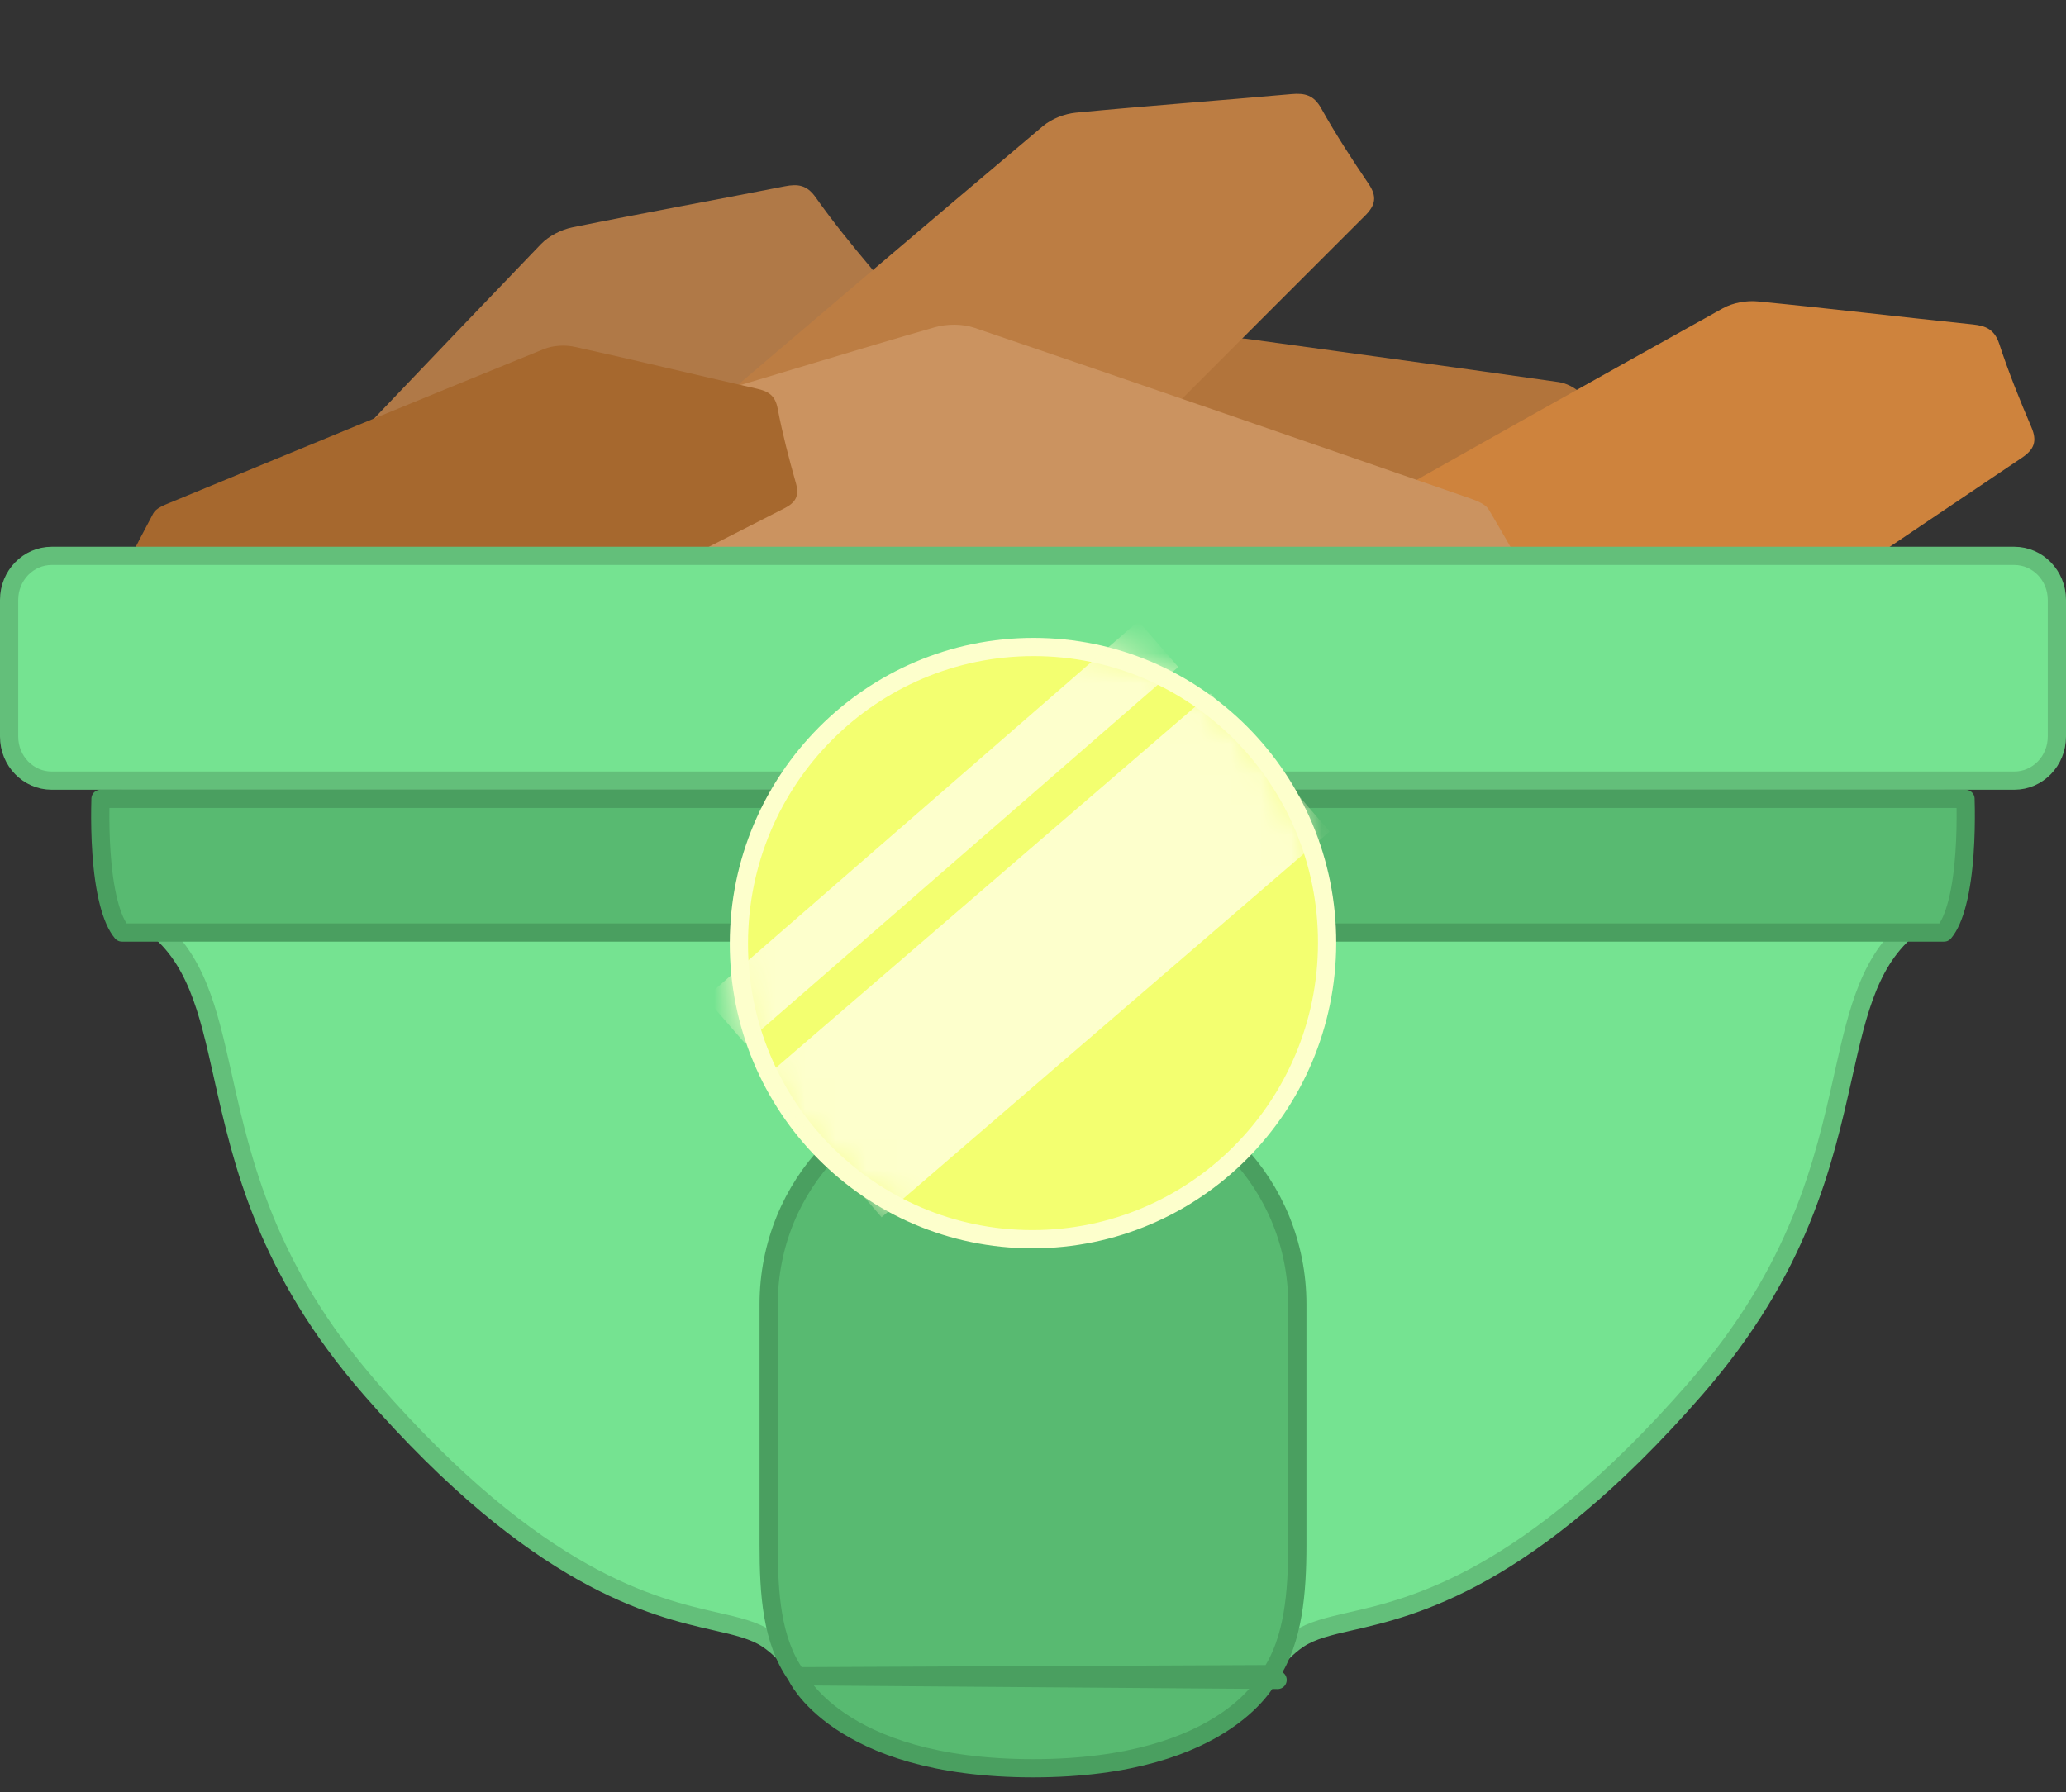 <svg width="68" height="59" viewBox="0 0 68 59" fill="none" xmlns="http://www.w3.org/2000/svg">
<rect x="0" y="0" width="68" height="59" fill="#333333" stroke="none"/>
<g clip-path="url(#clip0_2103_9654)">
<path d="M38.191 12.815C39.023 12.259 39.826 11.71 40.646 11.191C40.77 11.112 40.983 11.147 41.149 11.17C44.534 11.633 47.919 12.096 51.301 12.579C51.55 12.614 51.822 12.754 52.008 12.927C53.181 14.018 54.33 15.135 55.497 16.233C55.717 16.44 55.811 16.62 55.704 16.938C55.493 17.565 55.323 18.208 55.167 18.852C55.087 19.183 54.922 19.285 54.591 19.267C50.828 19.055 47.064 18.85 43.3 18.655C42.917 18.636 42.666 18.49 42.429 18.186C41.142 16.541 39.832 14.914 38.532 13.28C38.425 13.146 38.33 13.003 38.192 12.814L38.191 12.815Z" fill="#B2743B"/>
<path d="M6.639 24.1C6.703 22.611 6.749 21.165 6.845 19.722C6.86 19.505 7.088 19.277 7.26 19.096C10.767 15.403 14.275 11.71 17.803 8.039C18.063 7.769 18.467 7.562 18.835 7.486C21.161 7.013 23.496 6.594 25.824 6.135C26.264 6.048 26.561 6.091 26.846 6.496C27.411 7.295 28.029 8.058 28.66 8.806C28.985 9.189 28.964 9.478 28.652 9.862C25.114 14.23 21.584 18.604 18.066 22.988C17.708 23.434 17.315 23.612 16.746 23.635C13.66 23.764 10.576 23.936 7.492 24.091C7.238 24.104 6.984 24.096 6.64 24.098L6.639 24.1Z" fill="#B07947"/>
<path d="M21.541 18.95C21.761 17.477 21.958 16.043 22.205 14.618C22.242 14.403 22.493 14.201 22.684 14.039C26.558 10.735 30.435 7.431 34.329 4.151C34.616 3.909 35.039 3.746 35.414 3.709C37.776 3.483 40.142 3.311 42.506 3.099C42.953 3.059 43.243 3.133 43.485 3.566C43.962 4.419 44.497 5.243 45.046 6.053C45.328 6.469 45.278 6.753 44.927 7.103C40.95 11.075 36.98 15.055 33.021 19.044C32.618 19.451 32.208 19.586 31.64 19.549C28.558 19.354 25.473 19.201 22.389 19.031C22.136 19.017 21.884 18.982 21.541 18.949L21.541 18.95Z" fill="#BC7D43"/>
<path d="M41.322 22.228C41.82 20.824 42.288 19.455 42.804 18.104C42.881 17.9 43.166 17.749 43.384 17.626C47.819 15.125 52.257 12.624 56.707 10.149C57.034 9.967 57.481 9.887 57.855 9.923C60.217 10.153 62.573 10.437 64.933 10.681C65.379 10.727 65.65 10.856 65.805 11.326C66.11 12.256 66.477 13.167 66.862 14.067C67.059 14.529 66.954 14.798 66.543 15.074C61.88 18.212 57.222 21.358 52.573 24.517C52.1 24.839 51.672 24.893 51.121 24.748C48.133 23.967 45.134 23.227 42.14 22.47C41.894 22.408 41.654 22.325 41.324 22.227L41.322 22.228Z" fill="#CE833D"/>
<path d="M51.433 21.054C50.613 19.597 49.832 18.173 49.002 16.779C48.877 16.568 48.533 16.459 48.268 16.367C42.874 14.498 37.478 12.629 32.073 10.792C31.675 10.657 31.165 10.66 30.757 10.777C28.183 11.515 25.628 12.312 23.059 13.066C22.573 13.209 22.297 13.407 22.216 13.961C22.056 15.055 21.823 16.141 21.57 17.219C21.439 17.772 21.607 18.05 22.115 18.272C27.884 20.802 33.647 23.342 39.404 25.897C39.99 26.157 40.475 26.13 41.057 25.856C44.219 24.377 47.4 22.943 50.574 21.49C50.835 21.37 51.085 21.23 51.432 21.053L51.433 21.054Z" fill="#CB9360"/>
<path d="M3.31 20.291C3.895 19.136 4.451 18.007 5.046 16.899C5.136 16.731 5.398 16.631 5.599 16.548C9.695 14.855 13.793 13.162 17.898 11.493C18.2 11.371 18.594 11.348 18.912 11.418C20.918 11.858 22.913 12.345 24.916 12.798C25.295 12.883 25.514 13.022 25.594 13.442C25.752 14.272 25.966 15.093 26.196 15.906C26.314 16.323 26.194 16.544 25.809 16.739C21.446 18.956 17.086 21.181 12.732 23.417C12.29 23.645 11.915 23.647 11.457 23.466C8.974 22.487 6.477 21.542 3.986 20.583C3.781 20.504 3.584 20.409 3.311 20.29L3.31 20.291Z" fill="#A6682E"/>
<path d="M23.549 53.379L23.549 53.379L23.549 53.379C22.518 53.144 21.067 52.812 19.183 51.754C17.297 50.695 14.965 48.9 12.2 45.726L12.2 45.726C8.757 41.774 7.973 38.275 7.335 35.426L7.042 35.491L7.335 35.426C7.33 35.402 7.324 35.378 7.319 35.354C6.853 33.271 6.449 31.466 4.944 30.391C4.826 30.255 4.713 30.017 4.618 29.682C4.519 29.337 4.448 28.922 4.398 28.481C4.313 27.726 4.294 26.917 4.302 26.3H63.698C63.706 26.917 63.687 27.726 63.602 28.481C63.552 28.922 63.481 29.337 63.383 29.682C63.287 30.017 63.174 30.255 63.056 30.391C61.553 31.465 61.149 33.267 60.682 35.348L60.665 35.425L60.665 35.426C60.026 38.275 59.242 41.773 55.799 45.726C53.035 48.9 50.703 50.694 48.816 51.754C46.932 52.811 45.481 53.144 44.451 53.379L44.451 53.379L44.518 53.672L44.451 53.379L44.404 53.39C43.763 53.537 43.181 53.67 42.745 53.959C42.354 54.218 42.034 54.58 41.729 54.925L41.708 54.95L41.708 54.95C41.181 55.547 40.586 56.22 39.471 56.755C38.351 57.292 36.681 57.7 34 57.7C31.319 57.7 29.648 57.292 28.528 56.755C27.413 56.221 26.818 55.547 26.292 54.95L26.289 54.946C25.978 54.593 25.653 54.223 25.254 53.959C24.819 53.67 24.237 53.537 23.596 53.39L23.549 53.379Z" fill="#75E391" stroke="#63BF7A" stroke-width="0.6"/>
<path d="M26.221 55.186L26.222 55.187C26.224 55.191 26.227 55.197 26.232 55.206C26.241 55.225 26.256 55.254 26.279 55.292C26.325 55.369 26.399 55.483 26.508 55.623C26.727 55.901 27.09 56.28 27.655 56.662C28.782 57.425 30.734 58.214 33.999 58.214C37.264 58.214 39.217 57.425 40.344 56.662C40.908 56.28 41.271 55.901 41.49 55.623C41.6 55.483 41.674 55.369 41.719 55.292C41.742 55.254 41.757 55.225 41.767 55.206C41.769 55.202 41.771 55.198 41.773 55.195C41.774 55.192 41.775 55.189 41.776 55.187L41.777 55.186C41.777 55.185 41.777 55.185 41.777 55.185M26.221 55.186L42.051 55.307C41.777 55.186 41.777 55.185 41.777 55.185M26.221 55.186C26.221 55.185 26.221 55.185 26.221 55.185C26.221 55.185 26.221 55.185 26.221 55.185C26.221 55.185 26.221 55.185 26.221 55.185L26.221 55.184C26.221 55.184 26.221 55.184 26.221 55.184C26.213 55.167 26.204 55.151 26.193 55.136C25.401 53.998 25.3 52.481 25.3 50.854V42.937C25.3 39.007 28.376 35.814 32.105 35.814H35.895C39.625 35.814 42.7 39.008 42.7 42.937V50.854C42.7 52.433 42.571 53.992 41.82 55.116M26.221 55.186L41.82 55.116M41.777 55.185C41.788 55.16 41.803 55.137 41.82 55.116M41.777 55.185L41.82 55.116" fill="#58BA71" stroke="#4A9F60" stroke-width="0.6" stroke-linecap="round" stroke-linejoin="round"/>
<path d="M3.308 26.3H64.692C64.695 26.395 64.697 26.51 64.699 26.642C64.703 27.026 64.698 27.547 64.659 28.098C64.62 28.65 64.548 29.224 64.421 29.715C64.308 30.156 64.162 30.493 63.987 30.7H4.013C3.839 30.493 3.691 30.156 3.579 29.715C3.452 29.224 3.38 28.65 3.341 28.098C3.302 27.547 3.297 27.026 3.301 26.642C3.303 26.51 3.305 26.395 3.308 26.3Z" fill="#58BA71" stroke="#4A9F60" stroke-width="0.6" stroke-linecap="round" stroke-linejoin="round"/>
<path d="M1.7 18.3H66.3C67.065 18.3 67.7 18.941 67.7 19.75V24.25C67.7 25.059 67.065 25.7 66.3 25.7H1.7C0.935 25.7 0.3 25.059 0.3 24.25V19.75C0.3 18.941 0.935 18.3 1.7 18.3Z" fill="#75E391" stroke="#63BF7A" stroke-width="0.6"/>
<path d="M43.68 31.049C43.669 36.435 39.325 40.798 33.981 40.798C28.636 40.798 24.309 36.435 24.32 31.049C24.33 25.663 28.674 21.3 34.019 21.3C39.363 21.3 43.69 25.663 43.68 31.049Z" fill="#F3FF70" stroke="#FDFFCC" stroke-width="0.6"/>
<mask id="mask0_2103_9654" style="mask-type:luminance" maskUnits="userSpaceOnUse" x="24" y="21" width="20" height="20">
<path d="M33.831 40.836C39.26 40.836 43.661 36.395 43.661 30.918C43.661 25.44 39.26 21 33.831 21C28.401 21 24 25.44 24 30.918C24 36.395 28.401 40.836 33.831 40.836Z" fill="white"/>
</mask>
<g mask="url(#mask0_2103_9654)">
<path d="M23.871 33.601L38.125 21.204" stroke="#FDFFCC" stroke-width="2" stroke-miterlimit="10"/>
<path d="M27.059 37.803L41.804 25.104" stroke="#FDFFCC" stroke-width="6" stroke-miterlimit="10"/>
</g>
</g>
<defs>
<clipPath id="clip0_2103_9654">
<rect width="68" height="58" fill="white" transform="translate(0 0.514)"/>
</clipPath>
</defs>
</svg>
